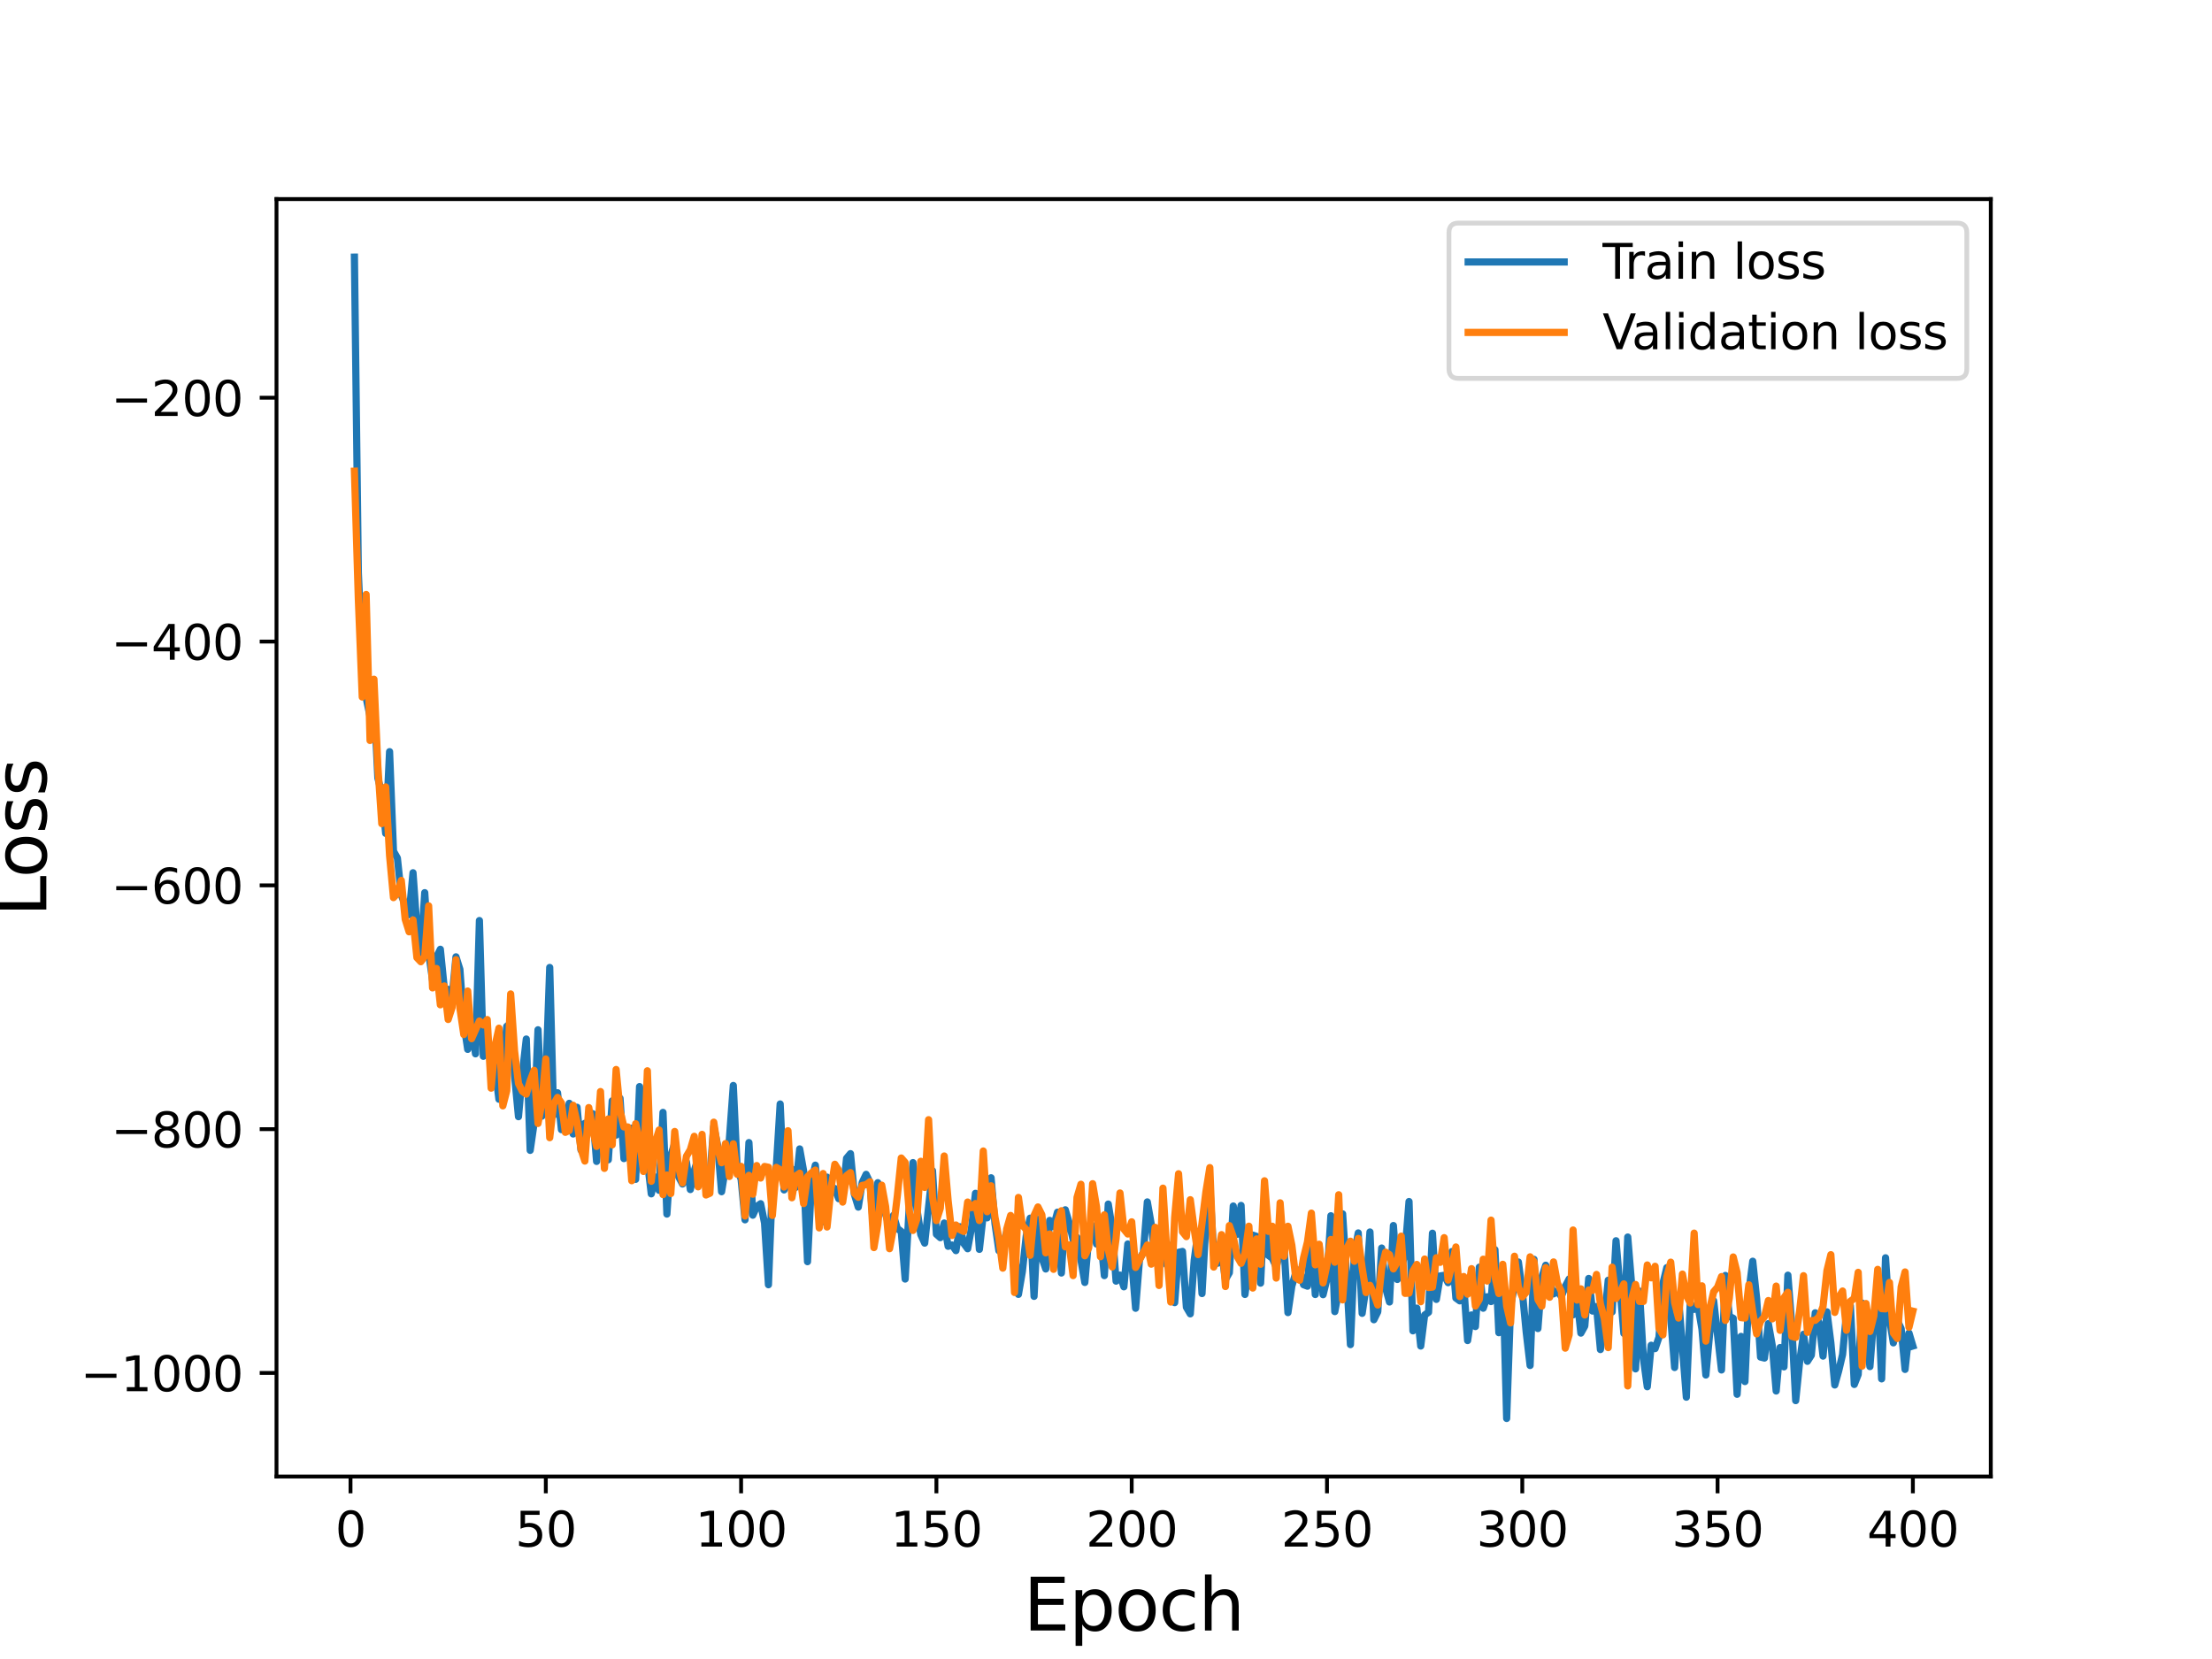 <?xml version="1.0" encoding="utf-8" standalone="no"?>
<!DOCTYPE svg PUBLIC "-//W3C//DTD SVG 1.1//EN"
  "http://www.w3.org/Graphics/SVG/1.1/DTD/svg11.dtd">
<svg height="345.6pt" version="1.1" viewBox="0 0 460.8 345.6" width="460.8pt" xmlns="http://www.w3.org/2000/svg" xmlns:xlink="http://www.w3.org/1999/xlink">
 <defs>
  <style type="text/css">*{stroke-linecap:butt;stroke-linejoin:round;}</style>
 </defs>
 <g id="figure_1">
  <g id="patch_1">
   <path d="M 0 345.6 
L 460.8 345.6 
L 460.8 0 
L 0 0 
z
" style="fill:#ffffff;"/>
  </g>
  <g id="axes_1">
   <g id="patch_2">
    <path d="M 57.6 307.584 
L 414.72 307.584 
L 414.72 41.472 
L 57.6 41.472 
z
" style="fill:#ffffff;"/>
   </g>
   <g id="matplotlib.axis_1">
    <g id="xtick_1">
     <g id="line2d_1">
      <defs>
       <path d="M 0 0 
L 0 3.5 
" id="m23e75e69d1" style="stroke:#000000;stroke-width:0.8;"/>
      </defs>
      <g>
       <use style="stroke:#000000;stroke-width:0.8;" x="73.019" xlink:href="#m23e75e69d1" y="307.584"/>
      </g>
     </g>
     <g id="text_1">
      <!-- 0 -->
      <g transform="translate(69.838 322.182)scale(0.1 -0.1)">
       <defs>
        <path d="M 2034 4250 
Q 1547 4250 1301 3770 
Q 1056 3291 1056 2328 
Q 1056 1369 1301 889 
Q 1547 409 2034 409 
Q 2525 409 2770 889 
Q 3016 1369 3016 2328 
Q 3016 3291 2770 3770 
Q 2525 4250 2034 4250 
z
M 2034 4750 
Q 2819 4750 3233 4129 
Q 3647 3509 3647 2328 
Q 3647 1150 3233 529 
Q 2819 -91 2034 -91 
Q 1250 -91 836 529 
Q 422 1150 422 2328 
Q 422 3509 836 4129 
Q 1250 4750 2034 4750 
z
" id="DejaVuSans-30" transform="scale(0.016)"/>
       </defs>
       <use xlink:href="#DejaVuSans-30"/>
      </g>
     </g>
    </g>
    <g id="xtick_2">
     <g id="line2d_2">
      <g>
       <use style="stroke:#000000;stroke-width:0.8;" x="113.703" xlink:href="#m23e75e69d1" y="307.584"/>
      </g>
     </g>
     <g id="text_2">
      <!-- 50 -->
      <g transform="translate(107.34 322.182)scale(0.1 -0.1)">
       <defs>
        <path d="M 691 4666 
L 3169 4666 
L 3169 4134 
L 1269 4134 
L 1269 2991 
Q 1406 3038 1543 3061 
Q 1681 3084 1819 3084 
Q 2600 3084 3056 2656 
Q 3513 2228 3513 1497 
Q 3513 744 3044 326 
Q 2575 -91 1722 -91 
Q 1428 -91 1123 -41 
Q 819 9 494 109 
L 494 744 
Q 775 591 1075 516 
Q 1375 441 1709 441 
Q 2250 441 2565 725 
Q 2881 1009 2881 1497 
Q 2881 1984 2565 2268 
Q 2250 2553 1709 2553 
Q 1456 2553 1204 2497 
Q 953 2441 691 2322 
L 691 4666 
z
" id="DejaVuSans-35" transform="scale(0.016)"/>
       </defs>
       <use xlink:href="#DejaVuSans-35"/>
       <use x="63.623" xlink:href="#DejaVuSans-30"/>
      </g>
     </g>
    </g>
    <g id="xtick_3">
     <g id="line2d_3">
      <g>
       <use style="stroke:#000000;stroke-width:0.8;" x="154.386" xlink:href="#m23e75e69d1" y="307.584"/>
      </g>
     </g>
     <g id="text_3">
      <!-- 100 -->
      <g transform="translate(144.842 322.182)scale(0.1 -0.1)">
       <defs>
        <path d="M 794 531 
L 1825 531 
L 1825 4091 
L 703 3866 
L 703 4441 
L 1819 4666 
L 2450 4666 
L 2450 531 
L 3481 531 
L 3481 0 
L 794 0 
L 794 531 
z
" id="DejaVuSans-31" transform="scale(0.016)"/>
       </defs>
       <use xlink:href="#DejaVuSans-31"/>
       <use x="63.623" xlink:href="#DejaVuSans-30"/>
       <use x="127.246" xlink:href="#DejaVuSans-30"/>
      </g>
     </g>
    </g>
    <g id="xtick_4">
     <g id="line2d_4">
      <g>
       <use style="stroke:#000000;stroke-width:0.8;" x="195.07" xlink:href="#m23e75e69d1" y="307.584"/>
      </g>
     </g>
     <g id="text_4">
      <!-- 150 -->
      <g transform="translate(185.526 322.182)scale(0.1 -0.1)">
       <use xlink:href="#DejaVuSans-31"/>
       <use x="63.623" xlink:href="#DejaVuSans-35"/>
       <use x="127.246" xlink:href="#DejaVuSans-30"/>
      </g>
     </g>
    </g>
    <g id="xtick_5">
     <g id="line2d_5">
      <g>
       <use style="stroke:#000000;stroke-width:0.8;" x="235.753" xlink:href="#m23e75e69d1" y="307.584"/>
      </g>
     </g>
     <g id="text_5">
      <!-- 200 -->
      <g transform="translate(226.209 322.182)scale(0.1 -0.1)">
       <defs>
        <path d="M 1228 531 
L 3431 531 
L 3431 0 
L 469 0 
L 469 531 
Q 828 903 1448 1529 
Q 2069 2156 2228 2338 
Q 2531 2678 2651 2914 
Q 2772 3150 2772 3378 
Q 2772 3750 2511 3984 
Q 2250 4219 1831 4219 
Q 1534 4219 1204 4116 
Q 875 4013 500 3803 
L 500 4441 
Q 881 4594 1212 4672 
Q 1544 4750 1819 4750 
Q 2544 4750 2975 4387 
Q 3406 4025 3406 3419 
Q 3406 3131 3298 2873 
Q 3191 2616 2906 2266 
Q 2828 2175 2409 1742 
Q 1991 1309 1228 531 
z
" id="DejaVuSans-32" transform="scale(0.016)"/>
       </defs>
       <use xlink:href="#DejaVuSans-32"/>
       <use x="63.623" xlink:href="#DejaVuSans-30"/>
       <use x="127.246" xlink:href="#DejaVuSans-30"/>
      </g>
     </g>
    </g>
    <g id="xtick_6">
     <g id="line2d_6">
      <g>
       <use style="stroke:#000000;stroke-width:0.8;" x="276.437" xlink:href="#m23e75e69d1" y="307.584"/>
      </g>
     </g>
     <g id="text_6">
      <!-- 250 -->
      <g transform="translate(266.893 322.182)scale(0.1 -0.1)">
       <use xlink:href="#DejaVuSans-32"/>
       <use x="63.623" xlink:href="#DejaVuSans-35"/>
       <use x="127.246" xlink:href="#DejaVuSans-30"/>
      </g>
     </g>
    </g>
    <g id="xtick_7">
     <g id="line2d_7">
      <g>
       <use style="stroke:#000000;stroke-width:0.8;" x="317.12" xlink:href="#m23e75e69d1" y="307.584"/>
      </g>
     </g>
     <g id="text_7">
      <!-- 300 -->
      <g transform="translate(307.576 322.182)scale(0.1 -0.1)">
       <defs>
        <path d="M 2597 2516 
Q 3050 2419 3304 2112 
Q 3559 1806 3559 1356 
Q 3559 666 3084 287 
Q 2609 -91 1734 -91 
Q 1441 -91 1130 -33 
Q 819 25 488 141 
L 488 750 
Q 750 597 1062 519 
Q 1375 441 1716 441 
Q 2309 441 2620 675 
Q 2931 909 2931 1356 
Q 2931 1769 2642 2001 
Q 2353 2234 1838 2234 
L 1294 2234 
L 1294 2753 
L 1863 2753 
Q 2328 2753 2575 2939 
Q 2822 3125 2822 3475 
Q 2822 3834 2567 4026 
Q 2313 4219 1838 4219 
Q 1578 4219 1281 4162 
Q 984 4106 628 3988 
L 628 4550 
Q 988 4650 1302 4700 
Q 1616 4750 1894 4750 
Q 2613 4750 3031 4423 
Q 3450 4097 3450 3541 
Q 3450 3153 3228 2886 
Q 3006 2619 2597 2516 
z
" id="DejaVuSans-33" transform="scale(0.016)"/>
       </defs>
       <use xlink:href="#DejaVuSans-33"/>
       <use x="63.623" xlink:href="#DejaVuSans-30"/>
       <use x="127.246" xlink:href="#DejaVuSans-30"/>
      </g>
     </g>
    </g>
    <g id="xtick_8">
     <g id="line2d_8">
      <g>
       <use style="stroke:#000000;stroke-width:0.8;" x="357.804" xlink:href="#m23e75e69d1" y="307.584"/>
      </g>
     </g>
     <g id="text_8">
      <!-- 350 -->
      <g transform="translate(348.26 322.182)scale(0.1 -0.1)">
       <use xlink:href="#DejaVuSans-33"/>
       <use x="63.623" xlink:href="#DejaVuSans-35"/>
       <use x="127.246" xlink:href="#DejaVuSans-30"/>
      </g>
     </g>
    </g>
    <g id="xtick_9">
     <g id="line2d_9">
      <g>
       <use style="stroke:#000000;stroke-width:0.8;" x="398.487" xlink:href="#m23e75e69d1" y="307.584"/>
      </g>
     </g>
     <g id="text_9">
      <!-- 400 -->
      <g transform="translate(388.944 322.182)scale(0.1 -0.1)">
       <defs>
        <path d="M 2419 4116 
L 825 1625 
L 2419 1625 
L 2419 4116 
z
M 2253 4666 
L 3047 4666 
L 3047 1625 
L 3713 1625 
L 3713 1100 
L 3047 1100 
L 3047 0 
L 2419 0 
L 2419 1100 
L 313 1100 
L 313 1709 
L 2253 4666 
z
" id="DejaVuSans-34" transform="scale(0.016)"/>
       </defs>
       <use xlink:href="#DejaVuSans-34"/>
       <use x="63.623" xlink:href="#DejaVuSans-30"/>
       <use x="127.246" xlink:href="#DejaVuSans-30"/>
      </g>
     </g>
    </g>
    <g id="text_10">
     <!-- Epoch -->
     <g transform="translate(213.194 339.66)scale(0.15 -0.15)">
      <defs>
       <path d="M 628 4666 
L 3578 4666 
L 3578 4134 
L 1259 4134 
L 1259 2753 
L 3481 2753 
L 3481 2222 
L 1259 2222 
L 1259 531 
L 3634 531 
L 3634 0 
L 628 0 
L 628 4666 
z
" id="DejaVuSans-45" transform="scale(0.016)"/>
       <path d="M 1159 525 
L 1159 -1331 
L 581 -1331 
L 581 3500 
L 1159 3500 
L 1159 2969 
Q 1341 3281 1617 3432 
Q 1894 3584 2278 3584 
Q 2916 3584 3314 3078 
Q 3713 2572 3713 1747 
Q 3713 922 3314 415 
Q 2916 -91 2278 -91 
Q 1894 -91 1617 61 
Q 1341 213 1159 525 
z
M 3116 1747 
Q 3116 2381 2855 2742 
Q 2594 3103 2138 3103 
Q 1681 3103 1420 2742 
Q 1159 2381 1159 1747 
Q 1159 1113 1420 752 
Q 1681 391 2138 391 
Q 2594 391 2855 752 
Q 3116 1113 3116 1747 
z
" id="DejaVuSans-70" transform="scale(0.016)"/>
       <path d="M 1959 3097 
Q 1497 3097 1228 2736 
Q 959 2375 959 1747 
Q 959 1119 1226 758 
Q 1494 397 1959 397 
Q 2419 397 2687 759 
Q 2956 1122 2956 1747 
Q 2956 2369 2687 2733 
Q 2419 3097 1959 3097 
z
M 1959 3584 
Q 2709 3584 3137 3096 
Q 3566 2609 3566 1747 
Q 3566 888 3137 398 
Q 2709 -91 1959 -91 
Q 1206 -91 779 398 
Q 353 888 353 1747 
Q 353 2609 779 3096 
Q 1206 3584 1959 3584 
z
" id="DejaVuSans-6f" transform="scale(0.016)"/>
       <path d="M 3122 3366 
L 3122 2828 
Q 2878 2963 2633 3030 
Q 2388 3097 2138 3097 
Q 1578 3097 1268 2742 
Q 959 2388 959 1747 
Q 959 1106 1268 751 
Q 1578 397 2138 397 
Q 2388 397 2633 464 
Q 2878 531 3122 666 
L 3122 134 
Q 2881 22 2623 -34 
Q 2366 -91 2075 -91 
Q 1284 -91 818 406 
Q 353 903 353 1747 
Q 353 2603 823 3093 
Q 1294 3584 2113 3584 
Q 2378 3584 2631 3529 
Q 2884 3475 3122 3366 
z
" id="DejaVuSans-63" transform="scale(0.016)"/>
       <path d="M 3513 2113 
L 3513 0 
L 2938 0 
L 2938 2094 
Q 2938 2591 2744 2837 
Q 2550 3084 2163 3084 
Q 1697 3084 1428 2787 
Q 1159 2491 1159 1978 
L 1159 0 
L 581 0 
L 581 4863 
L 1159 4863 
L 1159 2956 
Q 1366 3272 1645 3428 
Q 1925 3584 2291 3584 
Q 2894 3584 3203 3211 
Q 3513 2838 3513 2113 
z
" id="DejaVuSans-68" transform="scale(0.016)"/>
      </defs>
      <use xlink:href="#DejaVuSans-45"/>
      <use x="63.184" xlink:href="#DejaVuSans-70"/>
      <use x="126.66" xlink:href="#DejaVuSans-6f"/>
      <use x="187.842" xlink:href="#DejaVuSans-63"/>
      <use x="242.822" xlink:href="#DejaVuSans-68"/>
     </g>
    </g>
   </g>
   <g id="matplotlib.axis_2">
    <g id="ytick_1">
     <g id="line2d_10">
      <defs>
       <path d="M 0 0 
L -3.5 0 
" id="mad4475cc6f" style="stroke:#000000;stroke-width:0.8;"/>
      </defs>
      <g>
       <use style="stroke:#000000;stroke-width:0.8;" x="57.6" xlink:href="#mad4475cc6f" y="286.012"/>
      </g>
     </g>
     <g id="text_11">
      <!-- −1000 -->
      <g transform="translate(16.77 289.811)scale(0.1 -0.1)">
       <defs>
        <path d="M 678 2272 
L 4684 2272 
L 4684 1741 
L 678 1741 
L 678 2272 
z
" id="DejaVuSans-2212" transform="scale(0.016)"/>
       </defs>
       <use xlink:href="#DejaVuSans-2212"/>
       <use x="83.789" xlink:href="#DejaVuSans-31"/>
       <use x="147.412" xlink:href="#DejaVuSans-30"/>
       <use x="211.035" xlink:href="#DejaVuSans-30"/>
       <use x="274.658" xlink:href="#DejaVuSans-30"/>
      </g>
     </g>
    </g>
    <g id="ytick_2">
     <g id="line2d_11">
      <g>
       <use style="stroke:#000000;stroke-width:0.8;" x="57.6" xlink:href="#mad4475cc6f" y="235.223"/>
      </g>
     </g>
     <g id="text_12">
      <!-- −800 -->
      <g transform="translate(23.133 239.023)scale(0.1 -0.1)">
       <defs>
        <path d="M 2034 2216 
Q 1584 2216 1326 1975 
Q 1069 1734 1069 1313 
Q 1069 891 1326 650 
Q 1584 409 2034 409 
Q 2484 409 2743 651 
Q 3003 894 3003 1313 
Q 3003 1734 2745 1975 
Q 2488 2216 2034 2216 
z
M 1403 2484 
Q 997 2584 770 2862 
Q 544 3141 544 3541 
Q 544 4100 942 4425 
Q 1341 4750 2034 4750 
Q 2731 4750 3128 4425 
Q 3525 4100 3525 3541 
Q 3525 3141 3298 2862 
Q 3072 2584 2669 2484 
Q 3125 2378 3379 2068 
Q 3634 1759 3634 1313 
Q 3634 634 3220 271 
Q 2806 -91 2034 -91 
Q 1263 -91 848 271 
Q 434 634 434 1313 
Q 434 1759 690 2068 
Q 947 2378 1403 2484 
z
M 1172 3481 
Q 1172 3119 1398 2916 
Q 1625 2713 2034 2713 
Q 2441 2713 2670 2916 
Q 2900 3119 2900 3481 
Q 2900 3844 2670 4047 
Q 2441 4250 2034 4250 
Q 1625 4250 1398 4047 
Q 1172 3844 1172 3481 
z
" id="DejaVuSans-38" transform="scale(0.016)"/>
       </defs>
       <use xlink:href="#DejaVuSans-2212"/>
       <use x="83.789" xlink:href="#DejaVuSans-38"/>
       <use x="147.412" xlink:href="#DejaVuSans-30"/>
       <use x="211.035" xlink:href="#DejaVuSans-30"/>
      </g>
     </g>
    </g>
    <g id="ytick_3">
     <g id="line2d_12">
      <g>
       <use style="stroke:#000000;stroke-width:0.8;" x="57.6" xlink:href="#mad4475cc6f" y="184.435"/>
      </g>
     </g>
     <g id="text_13">
      <!-- −600 -->
      <g transform="translate(23.133 188.234)scale(0.1 -0.1)">
       <defs>
        <path d="M 2113 2584 
Q 1688 2584 1439 2293 
Q 1191 2003 1191 1497 
Q 1191 994 1439 701 
Q 1688 409 2113 409 
Q 2538 409 2786 701 
Q 3034 994 3034 1497 
Q 3034 2003 2786 2293 
Q 2538 2584 2113 2584 
z
M 3366 4563 
L 3366 3988 
Q 3128 4100 2886 4159 
Q 2644 4219 2406 4219 
Q 1781 4219 1451 3797 
Q 1122 3375 1075 2522 
Q 1259 2794 1537 2939 
Q 1816 3084 2150 3084 
Q 2853 3084 3261 2657 
Q 3669 2231 3669 1497 
Q 3669 778 3244 343 
Q 2819 -91 2113 -91 
Q 1303 -91 875 529 
Q 447 1150 447 2328 
Q 447 3434 972 4092 
Q 1497 4750 2381 4750 
Q 2619 4750 2861 4703 
Q 3103 4656 3366 4563 
z
" id="DejaVuSans-36" transform="scale(0.016)"/>
       </defs>
       <use xlink:href="#DejaVuSans-2212"/>
       <use x="83.789" xlink:href="#DejaVuSans-36"/>
       <use x="147.412" xlink:href="#DejaVuSans-30"/>
       <use x="211.035" xlink:href="#DejaVuSans-30"/>
      </g>
     </g>
    </g>
    <g id="ytick_4">
     <g id="line2d_13">
      <g>
       <use style="stroke:#000000;stroke-width:0.8;" x="57.6" xlink:href="#mad4475cc6f" y="133.646"/>
      </g>
     </g>
     <g id="text_14">
      <!-- −400 -->
      <g transform="translate(23.133 137.445)scale(0.1 -0.1)">
       <use xlink:href="#DejaVuSans-2212"/>
       <use x="83.789" xlink:href="#DejaVuSans-34"/>
       <use x="147.412" xlink:href="#DejaVuSans-30"/>
       <use x="211.035" xlink:href="#DejaVuSans-30"/>
      </g>
     </g>
    </g>
    <g id="ytick_5">
     <g id="line2d_14">
      <g>
       <use style="stroke:#000000;stroke-width:0.8;" x="57.6" xlink:href="#mad4475cc6f" y="82.857"/>
      </g>
     </g>
     <g id="text_15">
      <!-- −200 -->
      <g transform="translate(23.133 86.657)scale(0.1 -0.1)">
       <use xlink:href="#DejaVuSans-2212"/>
       <use x="83.789" xlink:href="#DejaVuSans-32"/>
       <use x="147.412" xlink:href="#DejaVuSans-30"/>
       <use x="211.035" xlink:href="#DejaVuSans-30"/>
      </g>
     </g>
    </g>
    <g id="text_16">
     <!-- Loss -->
     <g transform="translate(9.651 190.979)rotate(-90)scale(0.15 -0.15)">
      <defs>
       <path d="M 628 4666 
L 1259 4666 
L 1259 531 
L 3531 531 
L 3531 0 
L 628 0 
L 628 4666 
z
" id="DejaVuSans-4c" transform="scale(0.016)"/>
       <path d="M 2834 3397 
L 2834 2853 
Q 2591 2978 2328 3040 
Q 2066 3103 1784 3103 
Q 1356 3103 1142 2972 
Q 928 2841 928 2578 
Q 928 2378 1081 2264 
Q 1234 2150 1697 2047 
L 1894 2003 
Q 2506 1872 2764 1633 
Q 3022 1394 3022 966 
Q 3022 478 2636 193 
Q 2250 -91 1575 -91 
Q 1294 -91 989 -36 
Q 684 19 347 128 
L 347 722 
Q 666 556 975 473 
Q 1284 391 1588 391 
Q 1994 391 2212 530 
Q 2431 669 2431 922 
Q 2431 1156 2273 1281 
Q 2116 1406 1581 1522 
L 1381 1569 
Q 847 1681 609 1914 
Q 372 2147 372 2553 
Q 372 3047 722 3315 
Q 1072 3584 1716 3584 
Q 2034 3584 2315 3537 
Q 2597 3491 2834 3397 
z
" id="DejaVuSans-73" transform="scale(0.016)"/>
      </defs>
      <use xlink:href="#DejaVuSans-4c"/>
      <use x="53.963" xlink:href="#DejaVuSans-6f"/>
      <use x="115.145" xlink:href="#DejaVuSans-73"/>
      <use x="167.244" xlink:href="#DejaVuSans-73"/>
     </g>
    </g>
   </g>
   <g id="line2d_15">
    <path clip-path="url(#p264f1b572a)" d="M 73.833 53.568 
L 74.646 119.306 
L 75.46 137.104 
L 76.274 145.362 
L 77.087 149.232 
L 77.901 145.649 
L 78.715 162.078 
L 79.528 165.269 
L 80.342 173.606 
L 81.156 156.581 
L 81.969 177.318 
L 82.783 178.752 
L 83.597 186.463 
L 85.224 190.558 
L 86.038 181.81 
L 86.851 193.243 
L 87.665 199.017 
L 88.479 185.958 
L 89.292 198.435 
L 90.106 204.162 
L 90.92 199.371 
L 91.733 197.751 
L 92.547 205.823 
L 93.361 206.125 
L 94.174 207.858 
L 94.988 199.325 
L 95.802 201.924 
L 96.616 213.113 
L 97.429 218.6 
L 98.243 213.703 
L 99.057 219.529 
L 99.87 191.766 
L 100.684 220.043 
L 101.498 215.871 
L 102.311 220.498 
L 103.125 222.469 
L 103.939 228.992 
L 104.752 222.059 
L 105.566 213.795 
L 106.38 213.201 
L 107.193 224.053 
L 108.007 232.626 
L 108.821 223.618 
L 109.634 216.448 
L 110.448 239.638 
L 111.262 233.978 
L 112.075 214.524 
L 112.889 232.523 
L 113.703 224.438 
L 114.516 201.538 
L 115.33 232.293 
L 116.144 227.639 
L 116.957 235.321 
L 117.771 233.413 
L 118.585 229.84 
L 119.398 236.233 
L 120.212 230.665 
L 121.026 239.57 
L 121.839 234.005 
L 122.653 235.024 
L 123.467 231.992 
L 124.28 241.945 
L 125.094 232.014 
L 126.721 241.606 
L 127.535 229.328 
L 128.349 236.465 
L 129.162 228.798 
L 129.976 241.357 
L 130.79 236.342 
L 131.603 235.013 
L 132.417 245.682 
L 133.231 226.356 
L 134.044 238.472 
L 134.858 241.87 
L 135.672 248.701 
L 136.485 245.192 
L 137.299 247.969 
L 138.113 231.73 
L 138.926 252.912 
L 139.74 240.747 
L 140.554 238.157 
L 141.367 245.125 
L 142.181 246.649 
L 142.995 242.064 
L 143.808 247.802 
L 144.622 243.893 
L 145.436 241.236 
L 147.063 247.229 
L 147.877 245.145 
L 148.69 234.651 
L 149.504 238.683 
L 150.318 248.254 
L 151.131 243.224 
L 151.945 237.274 
L 152.759 226.126 
L 153.572 243.541 
L 154.386 245.638 
L 155.2 254.109 
L 156.013 238.018 
L 156.827 253.146 
L 157.641 251.332 
L 158.454 250.752 
L 159.268 254.786 
L 160.082 267.631 
L 160.895 246.633 
L 161.709 243.245 
L 162.523 229.98 
L 163.336 247.881 
L 164.15 246.598 
L 164.964 243.533 
L 165.777 247.341 
L 166.591 239.344 
L 167.405 243.909 
L 168.219 262.829 
L 169.032 246.347 
L 169.846 242.727 
L 170.66 250.574 
L 171.473 254.529 
L 172.287 245.216 
L 173.101 248.618 
L 173.914 247.581 
L 174.728 249.714 
L 175.542 249.275 
L 176.355 241.292 
L 177.169 240.328 
L 177.983 248.808 
L 178.796 251.462 
L 179.61 246.331 
L 180.424 244.641 
L 181.237 246.323 
L 182.051 256.975 
L 182.865 246.376 
L 184.492 252.962 
L 185.306 255.596 
L 186.119 253.191 
L 186.933 255.914 
L 187.747 256.543 
L 188.56 266.447 
L 189.374 252.029 
L 190.188 242.193 
L 191.001 251.828 
L 191.815 257.175 
L 192.629 258.965 
L 194.256 243.876 
L 195.07 257.108 
L 195.883 257.827 
L 196.697 254.78 
L 197.511 259.628 
L 198.324 259.354 
L 199.138 260.529 
L 199.952 255.547 
L 200.765 259.024 
L 201.579 260.134 
L 202.393 255.75 
L 203.206 248.59 
L 204.02 260.265 
L 204.834 253.016 
L 205.647 253.7 
L 206.461 245.355 
L 207.275 254.898 
L 208.088 260.54 
L 208.902 259.396 
L 209.716 256.65 
L 210.529 257.374 
L 211.343 260.371 
L 212.157 269.644 
L 212.97 264.919 
L 213.784 257.448 
L 214.598 253.769 
L 215.411 270.056 
L 216.225 254.019 
L 217.039 261.959 
L 217.852 264.351 
L 218.666 254.231 
L 219.48 255.493 
L 220.293 252.522 
L 221.107 265.191 
L 221.921 252.023 
L 222.734 254.753 
L 223.548 258.26 
L 224.362 257.782 
L 225.989 267.16 
L 226.803 257.749 
L 227.616 255.329 
L 228.43 259.152 
L 229.244 257.325 
L 230.057 265.731 
L 230.871 250.83 
L 231.685 255.867 
L 232.498 266.882 
L 233.312 265.627 
L 234.126 268.068 
L 234.939 259.143 
L 235.753 262.622 
L 236.567 272.534 
L 237.381 262.342 
L 238.194 260.882 
L 239.008 250.382 
L 239.822 255.022 
L 240.635 261.986 
L 241.449 263.262 
L 242.263 255.243 
L 243.076 263.529 
L 243.89 259.422 
L 244.704 271.363 
L 245.517 260.88 
L 246.331 260.698 
L 247.145 272.313 
L 247.958 273.698 
L 248.772 262.537 
L 249.586 256.567 
L 250.399 269.472 
L 251.213 254.686 
L 252.027 247.028 
L 252.84 261.416 
L 253.654 263.147 
L 254.468 260.937 
L 255.281 266.552 
L 256.095 265.126 
L 256.909 251.237 
L 257.722 257.128 
L 258.536 251.114 
L 259.35 269.659 
L 260.977 257.3 
L 261.791 257.568 
L 262.604 267.301 
L 263.418 250.477 
L 264.232 261.515 
L 265.045 262.103 
L 265.859 263.928 
L 266.673 260.893 
L 267.486 259.753 
L 268.3 273.438 
L 269.114 267.91 
L 269.927 265.162 
L 270.741 264.537 
L 271.555 267.628 
L 272.368 267.936 
L 273.182 255.996 
L 273.996 269.672 
L 274.809 259.567 
L 275.623 269.708 
L 276.437 266.411 
L 277.25 253.263 
L 278.064 273.229 
L 278.878 268.93 
L 279.691 252.873 
L 280.505 265.541 
L 281.319 280.105 
L 282.132 261.211 
L 282.946 256.841 
L 283.76 273.591 
L 284.573 268.129 
L 285.387 256.645 
L 286.201 274.924 
L 287.014 273.271 
L 287.828 259.99 
L 288.642 268.264 
L 289.455 271.23 
L 290.269 255.299 
L 291.083 266.536 
L 291.896 264.702 
L 292.71 260.689 
L 293.524 250.302 
L 294.337 277.236 
L 295.151 272.507 
L 295.965 280.402 
L 296.778 273.945 
L 297.592 273.369 
L 298.406 256.899 
L 299.219 270.687 
L 300.033 265.8 
L 300.847 265.666 
L 301.66 267.204 
L 302.474 260.718 
L 303.288 270.401 
L 304.101 270.99 
L 304.915 267.684 
L 305.729 279.262 
L 306.543 273.929 
L 307.356 276.343 
L 308.17 263.969 
L 308.984 272.523 
L 309.797 270.14 
L 310.611 271.142 
L 311.425 260.33 
L 312.238 277.623 
L 313.052 265.149 
L 313.866 295.488 
L 314.679 271.966 
L 315.493 267.956 
L 316.307 262.898 
L 317.12 268.962 
L 317.934 277.48 
L 318.748 284.453 
L 319.561 262.346 
L 320.375 276.76 
L 321.189 266.081 
L 322.002 263.569 
L 322.816 267.105 
L 323.63 269.54 
L 324.443 269.003 
L 325.257 270.083 
L 326.071 267.993 
L 326.884 266.431 
L 327.698 273.905 
L 328.512 270.284 
L 329.325 277.711 
L 330.139 276.246 
L 330.953 266.325 
L 331.766 273.121 
L 332.58 272.178 
L 333.394 281.136 
L 334.207 275.188 
L 335.021 266.693 
L 335.835 273.293 
L 336.648 258.469 
L 338.276 277.77 
L 339.089 257.697 
L 339.903 267.624 
L 340.717 285.159 
L 341.53 268.965 
L 342.344 282.971 
L 343.158 288.885 
L 343.971 280.241 
L 344.785 280.94 
L 345.599 278.558 
L 346.412 267.391 
L 347.226 264.079 
L 348.853 284.877 
L 349.667 270.307 
L 351.294 291.06 
L 352.108 271.461 
L 352.922 272.761 
L 353.735 272.07 
L 354.549 276.901 
L 355.363 286.438 
L 356.176 277.544 
L 356.99 270.984 
L 358.617 285.389 
L 359.431 265.702 
L 360.245 274.214 
L 361.058 274.617 
L 361.872 290.452 
L 362.686 278.395 
L 363.499 287.805 
L 364.313 269.171 
L 365.127 262.738 
L 365.94 270.481 
L 366.754 282.7 
L 367.568 282.907 
L 368.381 275.725 
L 369.195 280.303 
L 370.009 289.767 
L 370.822 280.72 
L 371.636 284.743 
L 372.45 265.644 
L 373.263 276.266 
L 374.077 291.774 
L 374.891 283.725 
L 375.704 277.958 
L 376.518 283.588 
L 377.332 282.318 
L 378.146 273.479 
L 378.959 275.658 
L 379.773 282.5 
L 380.587 273.277 
L 381.4 279.707 
L 382.214 288.518 
L 383.028 285.599 
L 383.841 282.167 
L 384.655 273.562 
L 385.469 271.981 
L 386.282 288.406 
L 387.096 286.336 
L 387.91 271.456 
L 389.537 284.686 
L 390.351 274.185 
L 391.164 268.678 
L 391.978 287.242 
L 392.792 262.02 
L 393.605 274.615 
L 394.419 279.746 
L 395.233 275.046 
L 396.046 276.782 
L 396.86 285.272 
L 397.674 277.69 
L 398.487 280.397 
L 398.487 280.397 
" style="fill:none;stroke:#1f77b4;stroke-linecap:square;stroke-width:1.5;"/>
   </g>
   <g id="line2d_16">
    <path clip-path="url(#p264f1b572a)" d="M 73.833 98.156 
L 74.646 124.715 
L 75.46 145.202 
L 76.274 123.842 
L 77.087 154.258 
L 77.901 141.495 
L 78.715 159.646 
L 79.528 171.584 
L 80.342 163.929 
L 81.156 178.237 
L 81.969 186.993 
L 82.783 186.112 
L 83.597 183.411 
L 84.41 191.498 
L 85.224 194.113 
L 86.038 191.63 
L 86.851 199.492 
L 87.665 200.346 
L 88.479 199.221 
L 89.292 188.708 
L 90.106 205.796 
L 90.92 201.747 
L 91.733 209.322 
L 92.547 205.391 
L 93.361 212.377 
L 94.174 209.89 
L 94.988 199.926 
L 95.802 209.974 
L 96.616 215.516 
L 97.429 206.451 
L 98.243 216.378 
L 99.87 212.695 
L 100.684 213.52 
L 101.498 212.394 
L 102.311 226.685 
L 103.125 217.832 
L 103.939 214.193 
L 104.752 230.372 
L 105.566 227.204 
L 106.38 207.055 
L 107.193 218.957 
L 108.007 225.728 
L 108.821 227.336 
L 109.634 227.928 
L 110.448 225.136 
L 111.262 222.972 
L 112.075 234.035 
L 112.889 229.712 
L 113.703 220.608 
L 114.516 237.004 
L 115.33 230.003 
L 116.144 228.613 
L 116.957 229.774 
L 117.771 235.888 
L 118.585 235.492 
L 119.398 230.252 
L 120.212 233.833 
L 121.026 239.335 
L 121.839 241.873 
L 122.653 230.726 
L 123.467 235.366 
L 124.28 238.816 
L 125.094 227.391 
L 125.908 243.396 
L 126.721 233.094 
L 127.535 238.497 
L 128.349 222.795 
L 129.162 231.322 
L 129.976 234.761 
L 130.79 234.763 
L 131.603 245.968 
L 132.417 234.096 
L 133.231 237.532 
L 134.044 244.036 
L 134.858 223.066 
L 135.672 246.08 
L 136.485 238.073 
L 137.299 235.404 
L 138.113 248.859 
L 138.926 244.773 
L 139.74 248.641 
L 140.554 235.708 
L 141.367 243.171 
L 142.181 246.42 
L 142.995 240.866 
L 143.808 239.506 
L 144.622 236.713 
L 145.436 247.239 
L 146.249 236.31 
L 147.063 248.94 
L 147.877 248.582 
L 148.69 233.771 
L 149.504 239.221 
L 150.318 242.219 
L 151.131 238.231 
L 151.945 245.079 
L 152.759 238.282 
L 153.572 244.622 
L 154.386 242.973 
L 155.2 253.317 
L 156.013 244.843 
L 156.827 248.776 
L 157.641 242.806 
L 158.454 245.41 
L 159.268 242.997 
L 160.082 243.161 
L 160.895 253.202 
L 161.709 243.189 
L 162.523 243.681 
L 163.336 247.277 
L 164.15 235.552 
L 164.964 249.516 
L 165.777 244.976 
L 166.591 244.398 
L 167.405 250.733 
L 168.219 245.132 
L 169.032 244.336 
L 169.846 243.756 
L 170.66 255.795 
L 171.473 244.469 
L 172.287 255.604 
L 173.101 247.613 
L 173.914 242.539 
L 174.728 243.82 
L 175.542 250.42 
L 176.355 244.904 
L 177.169 244.274 
L 177.983 248.599 
L 178.796 249.424 
L 179.61 246.943 
L 180.424 246.788 
L 181.237 246.17 
L 182.051 259.894 
L 182.865 255.095 
L 183.678 246.89 
L 184.492 251.349 
L 185.306 260.126 
L 186.119 255.889 
L 186.933 249.104 
L 187.747 241.235 
L 188.56 242.166 
L 189.374 251.967 
L 190.188 256.322 
L 191.001 253.931 
L 191.815 241.92 
L 192.629 247.364 
L 193.442 233.254 
L 194.256 249.392 
L 195.07 254.27 
L 195.883 251.704 
L 196.697 240.814 
L 197.511 250.086 
L 198.324 257.358 
L 199.138 255.19 
L 199.952 256.147 
L 200.765 256.537 
L 201.579 250.408 
L 202.393 251.575 
L 203.206 250.719 
L 204.02 254.257 
L 204.834 239.777 
L 205.647 252.429 
L 206.461 247.024 
L 207.275 253.601 
L 208.088 257.927 
L 208.902 264.181 
L 209.716 256.023 
L 210.529 253.204 
L 211.343 269.251 
L 212.157 249.449 
L 212.97 255.242 
L 213.784 256.135 
L 214.598 261.503 
L 215.411 253.229 
L 216.225 251.431 
L 217.039 253.062 
L 217.852 261.002 
L 218.666 257.056 
L 219.48 264.424 
L 220.293 254.487 
L 221.107 252.224 
L 221.921 259.751 
L 222.734 259.336 
L 223.548 265.729 
L 224.362 249.448 
L 225.175 246.704 
L 225.989 261.607 
L 226.803 259.952 
L 227.616 246.586 
L 228.43 251.441 
L 229.244 261.8 
L 230.057 253.073 
L 230.871 260.348 
L 231.685 263.931 
L 232.498 258.01 
L 233.312 248.516 
L 234.126 256.061 
L 234.939 257.066 
L 235.753 254.525 
L 236.567 264.033 
L 239.008 259.343 
L 239.822 263.348 
L 240.635 255.673 
L 241.449 267.783 
L 242.263 247.514 
L 243.076 261.088 
L 243.89 271.243 
L 244.704 253.605 
L 245.517 244.516 
L 246.331 256.603 
L 247.145 257.61 
L 247.958 249.923 
L 248.772 256.069 
L 249.586 261.361 
L 251.213 248.29 
L 252.027 243.232 
L 252.84 263.954 
L 253.654 261.827 
L 254.468 257.195 
L 255.281 268.01 
L 256.095 255.315 
L 256.909 257.656 
L 257.722 261.748 
L 258.536 263.174 
L 259.35 261.128 
L 260.163 255.438 
L 260.977 268.325 
L 261.791 258.085 
L 262.604 263.373 
L 263.418 245.981 
L 264.232 256.519 
L 265.045 255.446 
L 265.859 266.245 
L 266.673 250.569 
L 267.486 261.708 
L 268.3 255.449 
L 269.114 259.382 
L 269.927 266.157 
L 270.741 266.699 
L 271.555 262.004 
L 272.368 258.718 
L 273.182 252.715 
L 273.996 263.492 
L 274.809 259.197 
L 275.623 267.26 
L 276.437 263.423 
L 277.25 258.206 
L 278.064 262.945 
L 278.878 248.888 
L 279.691 270.789 
L 280.505 260.16 
L 281.319 258.567 
L 282.132 262.747 
L 282.946 257.993 
L 283.76 264.118 
L 284.573 269.266 
L 285.387 267.758 
L 286.201 269.593 
L 287.014 271.856 
L 287.828 264.144 
L 288.642 260.849 
L 289.455 261.371 
L 290.269 264.337 
L 291.083 262.885 
L 291.896 257.514 
L 292.71 269.433 
L 293.524 269.385 
L 294.337 264.759 
L 295.151 263.402 
L 295.965 271.174 
L 296.778 262.28 
L 297.592 268.216 
L 298.406 268.132 
L 299.219 262.012 
L 300.033 262.967 
L 300.847 257.828 
L 301.66 266.664 
L 302.474 263.521 
L 303.288 259.767 
L 304.101 270.103 
L 304.915 265.918 
L 305.729 269.598 
L 306.543 264.285 
L 307.356 272.065 
L 308.17 270.689 
L 308.984 262.315 
L 309.797 266.86 
L 310.611 254.175 
L 311.425 266.011 
L 312.238 269.467 
L 313.052 263.376 
L 313.866 272.074 
L 314.679 275.588 
L 315.493 261.695 
L 316.307 268.117 
L 317.12 270.166 
L 317.934 269.203 
L 318.748 261.822 
L 319.561 262.812 
L 320.375 270.725 
L 321.189 272.093 
L 322.002 264.075 
L 322.816 270.24 
L 323.63 262.885 
L 324.443 267.296 
L 325.257 269.022 
L 326.071 280.845 
L 326.884 278.069 
L 327.698 256.232 
L 328.512 270.834 
L 329.325 268.494 
L 330.139 273.94 
L 330.953 268.731 
L 331.766 268.821 
L 332.58 265.493 
L 333.394 271.622 
L 334.207 274.664 
L 335.021 280.734 
L 335.835 263.97 
L 336.648 270.499 
L 337.462 269.349 
L 338.276 267.463 
L 339.089 288.711 
L 339.903 270.681 
L 340.717 267.582 
L 341.53 271.112 
L 342.344 271.121 
L 343.158 263.518 
L 343.971 266.198 
L 344.785 263.789 
L 345.599 276.698 
L 346.412 278.078 
L 347.226 266.019 
L 348.04 262.931 
L 348.853 271.351 
L 349.667 274.574 
L 350.481 265.418 
L 351.294 269.836 
L 352.108 271.44 
L 352.922 256.882 
L 353.735 271.773 
L 354.549 267.86 
L 355.363 279.377 
L 356.176 272.592 
L 356.99 269.093 
L 357.804 268.14 
L 358.617 265.938 
L 359.431 275.074 
L 360.245 270.434 
L 361.058 261.849 
L 361.872 265.122 
L 362.686 274.49 
L 363.499 274.579 
L 364.313 267.638 
L 365.127 273.326 
L 365.94 277.878 
L 366.754 275.238 
L 367.568 274.304 
L 368.381 270.922 
L 369.195 274.748 
L 370.009 267.917 
L 370.822 277.133 
L 371.636 270.331 
L 372.45 269.212 
L 373.263 278.385 
L 374.077 278.613 
L 374.891 273.088 
L 375.704 265.753 
L 376.518 277.551 
L 377.332 275.118 
L 378.146 275.044 
L 378.959 274.314 
L 379.773 272.176 
L 380.587 264.695 
L 381.4 261.37 
L 382.214 273.396 
L 383.028 270.279 
L 383.841 268.945 
L 384.655 277.124 
L 385.469 271.084 
L 386.282 270.479 
L 387.096 265.05 
L 387.91 284.586 
L 388.723 271.549 
L 389.537 277.377 
L 390.351 274.154 
L 391.164 264.433 
L 391.978 272.612 
L 392.792 272.659 
L 393.605 267.163 
L 394.419 277.696 
L 395.233 278.826 
L 396.046 268.102 
L 396.86 264.969 
L 397.674 276.492 
L 398.487 273.14 
L 398.487 273.14 
" style="fill:none;stroke:#ff7f0e;stroke-linecap:square;stroke-width:1.5;"/>
   </g>
   <g id="patch_3">
    <path d="M 57.6 307.584 
L 57.6 41.472 
" style="fill:none;stroke:#000000;stroke-linecap:square;stroke-linejoin:miter;stroke-width:0.8;"/>
   </g>
   <g id="patch_4">
    <path d="M 414.72 307.584 
L 414.72 41.472 
" style="fill:none;stroke:#000000;stroke-linecap:square;stroke-linejoin:miter;stroke-width:0.8;"/>
   </g>
   <g id="patch_5">
    <path d="M 57.6 307.584 
L 414.72 307.584 
" style="fill:none;stroke:#000000;stroke-linecap:square;stroke-linejoin:miter;stroke-width:0.8;"/>
   </g>
   <g id="patch_6">
    <path d="M 57.6 41.472 
L 414.72 41.472 
" style="fill:none;stroke:#000000;stroke-linecap:square;stroke-linejoin:miter;stroke-width:0.8;"/>
   </g>
   <g id="legend_1">
    <g id="patch_7">
     <path d="M 303.845 78.828 
L 407.72 78.828 
Q 409.72 78.828 409.72 76.828 
L 409.72 48.472 
Q 409.72 46.472 407.72 46.472 
L 303.845 46.472 
Q 301.845 46.472 301.845 48.472 
L 301.845 76.828 
Q 301.845 78.828 303.845 78.828 
z
" style="fill:#ffffff;opacity:0.8;stroke:#cccccc;stroke-linejoin:miter;"/>
    </g>
    <g id="line2d_17">
     <path d="M 305.845 54.57 
L 325.845 54.57 
" style="fill:none;stroke:#1f77b4;stroke-linecap:square;stroke-width:1.5;"/>
    </g>
    <g id="line2d_18"/>
    <g id="text_17">
     <!-- Train loss -->
     <g transform="translate(333.845 58.07)scale(0.1 -0.1)">
      <defs>
       <path d="M -19 4666 
L 3928 4666 
L 3928 4134 
L 2272 4134 
L 2272 0 
L 1638 0 
L 1638 4134 
L -19 4134 
L -19 4666 
z
" id="DejaVuSans-54" transform="scale(0.016)"/>
       <path d="M 2631 2963 
Q 2534 3019 2420 3045 
Q 2306 3072 2169 3072 
Q 1681 3072 1420 2755 
Q 1159 2438 1159 1844 
L 1159 0 
L 581 0 
L 581 3500 
L 1159 3500 
L 1159 2956 
Q 1341 3275 1631 3429 
Q 1922 3584 2338 3584 
Q 2397 3584 2469 3576 
Q 2541 3569 2628 3553 
L 2631 2963 
z
" id="DejaVuSans-72" transform="scale(0.016)"/>
       <path d="M 2194 1759 
Q 1497 1759 1228 1600 
Q 959 1441 959 1056 
Q 959 750 1161 570 
Q 1363 391 1709 391 
Q 2188 391 2477 730 
Q 2766 1069 2766 1631 
L 2766 1759 
L 2194 1759 
z
M 3341 1997 
L 3341 0 
L 2766 0 
L 2766 531 
Q 2569 213 2275 61 
Q 1981 -91 1556 -91 
Q 1019 -91 701 211 
Q 384 513 384 1019 
Q 384 1609 779 1909 
Q 1175 2209 1959 2209 
L 2766 2209 
L 2766 2266 
Q 2766 2663 2505 2880 
Q 2244 3097 1772 3097 
Q 1472 3097 1187 3025 
Q 903 2953 641 2809 
L 641 3341 
Q 956 3463 1253 3523 
Q 1550 3584 1831 3584 
Q 2591 3584 2966 3190 
Q 3341 2797 3341 1997 
z
" id="DejaVuSans-61" transform="scale(0.016)"/>
       <path d="M 603 3500 
L 1178 3500 
L 1178 0 
L 603 0 
L 603 3500 
z
M 603 4863 
L 1178 4863 
L 1178 4134 
L 603 4134 
L 603 4863 
z
" id="DejaVuSans-69" transform="scale(0.016)"/>
       <path d="M 3513 2113 
L 3513 0 
L 2938 0 
L 2938 2094 
Q 2938 2591 2744 2837 
Q 2550 3084 2163 3084 
Q 1697 3084 1428 2787 
Q 1159 2491 1159 1978 
L 1159 0 
L 581 0 
L 581 3500 
L 1159 3500 
L 1159 2956 
Q 1366 3272 1645 3428 
Q 1925 3584 2291 3584 
Q 2894 3584 3203 3211 
Q 3513 2838 3513 2113 
z
" id="DejaVuSans-6e" transform="scale(0.016)"/>
       <path id="DejaVuSans-20" transform="scale(0.016)"/>
       <path d="M 603 4863 
L 1178 4863 
L 1178 0 
L 603 0 
L 603 4863 
z
" id="DejaVuSans-6c" transform="scale(0.016)"/>
      </defs>
      <use xlink:href="#DejaVuSans-54"/>
      <use x="46.334" xlink:href="#DejaVuSans-72"/>
      <use x="87.447" xlink:href="#DejaVuSans-61"/>
      <use x="148.727" xlink:href="#DejaVuSans-69"/>
      <use x="176.51" xlink:href="#DejaVuSans-6e"/>
      <use x="239.889" xlink:href="#DejaVuSans-20"/>
      <use x="271.676" xlink:href="#DejaVuSans-6c"/>
      <use x="299.459" xlink:href="#DejaVuSans-6f"/>
      <use x="360.641" xlink:href="#DejaVuSans-73"/>
      <use x="412.74" xlink:href="#DejaVuSans-73"/>
     </g>
    </g>
    <g id="line2d_19">
     <path d="M 305.845 69.249 
L 325.845 69.249 
" style="fill:none;stroke:#ff7f0e;stroke-linecap:square;stroke-width:1.5;"/>
    </g>
    <g id="line2d_20"/>
    <g id="text_18">
     <!-- Validation loss -->
     <g transform="translate(333.845 72.749)scale(0.1 -0.1)">
      <defs>
       <path d="M 1831 0 
L 50 4666 
L 709 4666 
L 2188 738 
L 3669 4666 
L 4325 4666 
L 2547 0 
L 1831 0 
z
" id="DejaVuSans-56" transform="scale(0.016)"/>
       <path d="M 2906 2969 
L 2906 4863 
L 3481 4863 
L 3481 0 
L 2906 0 
L 2906 525 
Q 2725 213 2448 61 
Q 2172 -91 1784 -91 
Q 1150 -91 751 415 
Q 353 922 353 1747 
Q 353 2572 751 3078 
Q 1150 3584 1784 3584 
Q 2172 3584 2448 3432 
Q 2725 3281 2906 2969 
z
M 947 1747 
Q 947 1113 1208 752 
Q 1469 391 1925 391 
Q 2381 391 2643 752 
Q 2906 1113 2906 1747 
Q 2906 2381 2643 2742 
Q 2381 3103 1925 3103 
Q 1469 3103 1208 2742 
Q 947 2381 947 1747 
z
" id="DejaVuSans-64" transform="scale(0.016)"/>
       <path d="M 1172 4494 
L 1172 3500 
L 2356 3500 
L 2356 3053 
L 1172 3053 
L 1172 1153 
Q 1172 725 1289 603 
Q 1406 481 1766 481 
L 2356 481 
L 2356 0 
L 1766 0 
Q 1100 0 847 248 
Q 594 497 594 1153 
L 594 3053 
L 172 3053 
L 172 3500 
L 594 3500 
L 594 4494 
L 1172 4494 
z
" id="DejaVuSans-74" transform="scale(0.016)"/>
      </defs>
      <use xlink:href="#DejaVuSans-56"/>
      <use x="60.658" xlink:href="#DejaVuSans-61"/>
      <use x="121.938" xlink:href="#DejaVuSans-6c"/>
      <use x="149.721" xlink:href="#DejaVuSans-69"/>
      <use x="177.504" xlink:href="#DejaVuSans-64"/>
      <use x="240.98" xlink:href="#DejaVuSans-61"/>
      <use x="302.26" xlink:href="#DejaVuSans-74"/>
      <use x="341.469" xlink:href="#DejaVuSans-69"/>
      <use x="369.252" xlink:href="#DejaVuSans-6f"/>
      <use x="430.434" xlink:href="#DejaVuSans-6e"/>
      <use x="493.812" xlink:href="#DejaVuSans-20"/>
      <use x="525.6" xlink:href="#DejaVuSans-6c"/>
      <use x="553.383" xlink:href="#DejaVuSans-6f"/>
      <use x="614.564" xlink:href="#DejaVuSans-73"/>
      <use x="666.664" xlink:href="#DejaVuSans-73"/>
     </g>
    </g>
   </g>
  </g>
 </g>
 <defs>
  <clipPath id="p264f1b572a">
   <rect height="266.112" width="357.12" x="57.6" y="41.472"/>
  </clipPath>
 </defs>
</svg>
